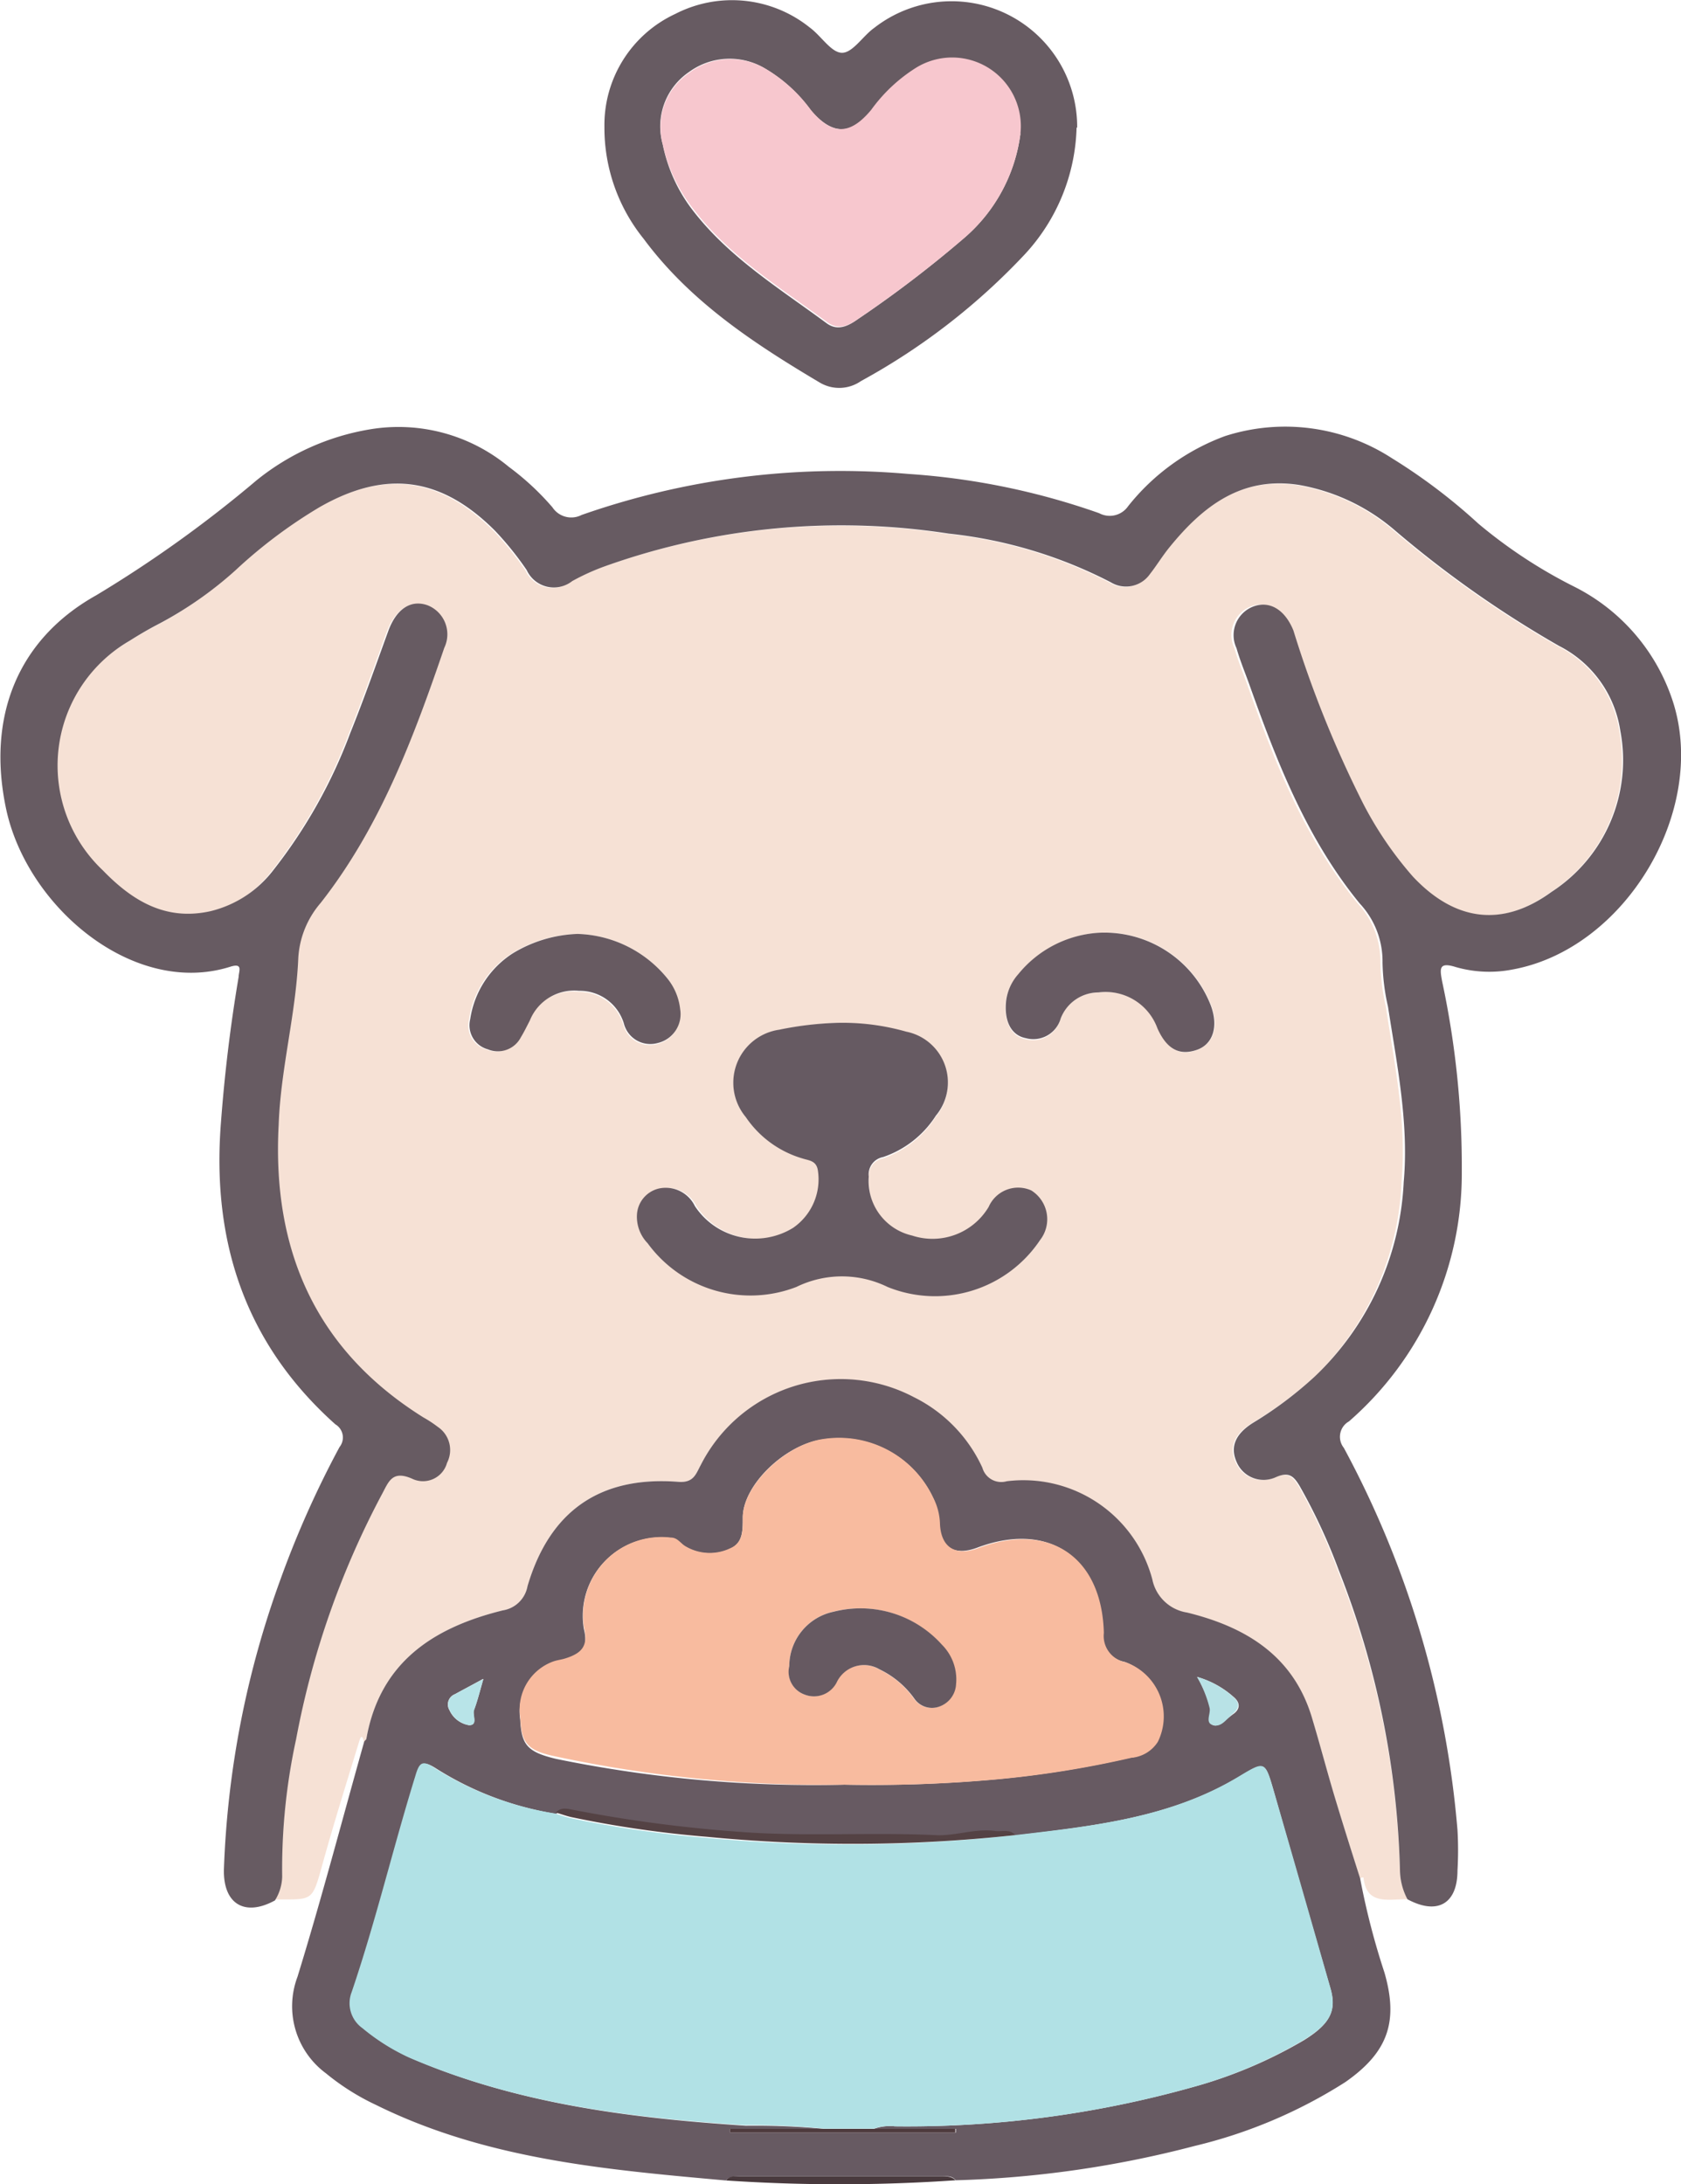<svg xmlns="http://www.w3.org/2000/svg" viewBox="0 0 85.66 111.3"><defs><style>.a{fill:#f6e1d5;}.b{fill:#675b62;}.c{fill:#675a62;}.d{fill:#493a3e;}.e{fill:#665a62;}.f{fill:#675a61;}.g{fill:#b1e1e5;}.h{fill:#f8bb9f;}.i{fill:#544244;}.j{fill:#4e3a3d;}.k{fill:#b8e2e6;}.l{fill:#b8e4e8;}.m{fill:#f7c7ce;}.n{fill:#665961;}</style></defs><path class="a" d="M104.72,116.43h-.1c-.91,0-2,.29-2.14-1.11h-.09s-.06.05-.08.07c-.42-1.34-.85-2.68-1.25-4s-.8-2.85-1.23-4.27c-1-3.13-3.41-4.56-6.34-5.28a2.14,2.14,0,0,1-1.77-1.69,6.8,6.8,0,0,0-7.42-5,1,1,0,0,1-1.24-.69,7.49,7.49,0,0,0-3.48-3.59A8,8,0,0,0,68.71,94.3c-.25.46-.36.92-1.14.86-4-.31-6.56,1.48-7.69,5.32a1.52,1.52,0,0,1-1.26,1.23c-3.52.87-6.26,2.63-6.95,6.54,0,.06-.08.12-.12.18-.09-.38-.16-.34-.26,0-.61,2-1.24,4-1.82,6.08S49,116.43,47,116.44a2.39,2.39,0,0,0,.37-1.22,31,31,0,0,1,.71-7,43.58,43.58,0,0,1,4.4-12.53c.32-.6.56-1.18,1.51-.74a1.27,1.27,0,0,0,1.72-.73,1.42,1.42,0,0,0-.47-1.83,6.13,6.13,0,0,0-.73-.48C49,88.46,46.79,83.36,47.13,77c.15-2.86.93-5.64,1-8.5a4.71,4.71,0,0,1,1.14-2.81c3-3.88,4.73-8.43,6.3-13a1.59,1.59,0,0,0-.86-2.17c-.84-.3-1.57.2-2,1.33-.63,1.73-1.24,3.47-1.93,5.18a26,26,0,0,1-3.93,7,5.73,5.73,0,0,1-3.19,2.12c-2.28.51-4-.52-5.49-2.08a7.34,7.34,0,0,1,1.33-11.7c.46-.29.93-.57,1.41-.82a19.28,19.28,0,0,0,4-2.78,25,25,0,0,1,4.32-3.26c3.38-1.93,6.21-1.53,8.94,1.21a15.87,15.87,0,0,1,1.61,2,1.52,1.52,0,0,0,2.32.56,11.53,11.53,0,0,1,1.68-.76,35.84,35.84,0,0,1,17.51-1.66,23.31,23.31,0,0,1,8.26,2.48,1.49,1.49,0,0,0,2-.42c.38-.43.68-.93,1-1.37,1.7-2.09,3.67-3.62,6.59-3.17a10.18,10.18,0,0,1,4.85,2.28,54.79,54.79,0,0,0,8.4,5.92,5.82,5.82,0,0,1,3.13,4.34,8,8,0,0,1-3.51,8.2c-2.51,1.83-4.93,1.49-7.06-.78a18.5,18.5,0,0,1-2.59-3.74,56.6,56.6,0,0,1-3.56-8.83c-.38-1-1.14-1.52-2-1.24a1.56,1.56,0,0,0-.9,2.14c.18.63.43,1.23.65,1.84,1.41,4,2.93,7.87,5.63,11.17a4.31,4.31,0,0,1,1.16,3,10.92,10.92,0,0,0,.28,2.26c.45,3,1.07,5.9.8,8.93A14.63,14.63,0,0,1,100,89.79a19.62,19.62,0,0,1-3.21,2.38c-.92.57-1.16,1.24-.82,2a1.49,1.49,0,0,0,2,.76c.68-.3.92,0,1.2.44a29.18,29.18,0,0,1,2,4.3A44.74,44.74,0,0,1,104.34,115,3.25,3.25,0,0,0,104.72,116.43Zm-29-44.66a16.94,16.94,0,0,0-2.93.35A2.73,2.73,0,0,0,71,76.57,5.29,5.29,0,0,0,74,78.7c.31.1.69.1.76.62a3,3,0,0,1-1.27,2.91,3.68,3.68,0,0,1-5-1.11,1.65,1.65,0,0,0-1.82-.9,1.45,1.45,0,0,0-1.13,1.3A1.94,1.94,0,0,0,66,83a6.49,6.49,0,0,0,7.55,2.19,5.28,5.28,0,0,1,4.65,0A6.44,6.44,0,0,0,86,82.84a1.73,1.73,0,0,0-.44-2.47,1.64,1.64,0,0,0-2.17.84,3.33,3.33,0,0,1-3.9,1.46,2.85,2.85,0,0,1-2.21-3,.9.9,0,0,1,.73-1,5.16,5.16,0,0,0,2.67-2.11,2.64,2.64,0,0,0-1.51-4.28A11.84,11.84,0,0,0,75.68,71.77ZM89,67.18a5.73,5.73,0,0,0-4.13,2.16,2.51,2.51,0,0,0-.62,1.36c-.09,1,.26,1.75,1,1.9a1.45,1.45,0,0,0,1.78-1A2.07,2.07,0,0,1,89,70.22a2.81,2.81,0,0,1,3,1.83c.49,1.08,1.13,1.43,2,1.1s1.12-1.22.71-2.29A5.82,5.82,0,0,0,89,67.18Zm-26.61.06a6.79,6.79,0,0,0-3.32,1,4.83,4.83,0,0,0-2.17,3.36,1.27,1.27,0,0,0,.9,1.53,1.32,1.32,0,0,0,1.68-.61c.17-.28.31-.57.46-.86a2.43,2.43,0,0,1,2.54-1.47,2.34,2.34,0,0,1,2.28,1.66,1.39,1.39,0,0,0,1.72,1,1.51,1.51,0,0,0,1.15-1.72A3,3,0,0,0,67,69.5,6.12,6.12,0,0,0,62.43,67.24Z" transform="translate(-33 -19.65)"/><path class="b" d="M104.72,116.43a3.25,3.25,0,0,1-.38-1.44,44.74,44.74,0,0,0-3.12-15.33,29.18,29.18,0,0,0-2-4.3c-.28-.46-.52-.74-1.2-.44a1.49,1.49,0,0,1-2-.76c-.34-.75-.1-1.42.82-2A19.62,19.62,0,0,0,100,89.79a14.63,14.63,0,0,0,4.53-9.91c.27-3-.35-6-.8-8.93a10.92,10.92,0,0,1-.28-2.26,4.31,4.31,0,0,0-1.16-3c-2.7-3.3-4.22-7.21-5.63-11.17-.22-.61-.47-1.21-.65-1.84a1.56,1.56,0,0,1,.9-2.14c.82-.28,1.58.2,2,1.24a56.6,56.6,0,0,0,3.56,8.83A18.5,18.5,0,0,0,105,64.32c2.13,2.27,4.55,2.61,7.06.78a8,8,0,0,0,3.51-8.2,5.82,5.82,0,0,0-3.13-4.34,54.79,54.79,0,0,1-8.4-5.92,10.18,10.18,0,0,0-4.85-2.28c-2.92-.45-4.89,1.08-6.59,3.17-.36.44-.66.94-1,1.37a1.49,1.49,0,0,1-2,.42,23.31,23.31,0,0,0-8.26-2.48A35.84,35.84,0,0,0,63.84,48.5a11.53,11.53,0,0,0-1.68.76,1.52,1.52,0,0,1-2.32-.56,15.87,15.87,0,0,0-1.61-2c-2.73-2.74-5.56-3.14-8.94-1.21A25,25,0,0,0,45,48.71a19.28,19.28,0,0,1-4,2.78c-.48.25-.95.53-1.41.82A7.34,7.34,0,0,0,38.24,64c1.51,1.56,3.21,2.59,5.49,2.08A5.73,5.73,0,0,0,46.92,64a26,26,0,0,0,3.93-7c.69-1.71,1.3-3.45,1.93-5.18.41-1.13,1.14-1.63,2-1.33a1.59,1.59,0,0,1,.86,2.17c-1.57,4.59-3.27,9.14-6.3,13a4.71,4.71,0,0,0-1.14,2.81c-.12,2.86-.9,5.64-1,8.5-.34,6.36,1.86,11.46,7.38,14.91a6.13,6.13,0,0,1,.73.48,1.42,1.42,0,0,1,.47,1.83A1.27,1.27,0,0,1,54,95c-1-.44-1.19.14-1.51.74a43.58,43.58,0,0,0-4.4,12.53,31,31,0,0,0-.71,7,2.39,2.39,0,0,1-.37,1.22c-1.53.84-2.64.19-2.6-1.58a48,48,0,0,1,2.89-14.8,49.87,49.87,0,0,1,3-6.72.78.78,0,0,0-.21-1.16c-4.61-4.12-6.31-9.34-5.83-15.39q.28-3.74.9-7.41c0-.27.25-.73-.42-.52-4.9,1.55-10.33-3-11.42-8-1-4.64.51-8.65,4.59-10.93a62.56,62.56,0,0,0,8.17-5.86,12.44,12.44,0,0,1,5.76-2.59,8.8,8.8,0,0,1,7.09,1.91,13.56,13.56,0,0,1,2.22,2.06,1.15,1.15,0,0,0,1.49.39,39.85,39.85,0,0,1,16.64-2.09,36.39,36.39,0,0,1,9.73,2,1.14,1.14,0,0,0,1.48-.36,11.28,11.28,0,0,1,4.94-3.57A10,10,0,0,1,103.93,43a29.06,29.06,0,0,1,4.4,3.33,25.09,25.09,0,0,0,4.88,3.21,10,10,0,0,1,5.06,5.93C120,61,115.81,68,110.09,69.05a6.18,6.18,0,0,1-2.9-.12c-.89-.28-.82.09-.7.74a45,45,0,0,1,1,9.68,16.75,16.75,0,0,1-5.75,12.73.9.9,0,0,0-.26,1.35,49.7,49.7,0,0,1,5.79,19.47,17.7,17.7,0,0,1,0,2.06C107.27,116.67,106.24,117.25,104.72,116.43Z" transform="translate(-33 -19.65)"/><path class="c" d="M51.55,108.43c0-.06.11-.12.12-.18.69-3.91,3.43-5.67,6.95-6.54a1.52,1.52,0,0,0,1.26-1.23c1.13-3.84,3.7-5.63,7.69-5.32.78.06.89-.4,1.14-.86a8,8,0,0,1,10.87-3.45,7.49,7.49,0,0,1,3.48,3.59,1,1,0,0,0,1.24.69,6.8,6.8,0,0,1,7.42,5,2.14,2.14,0,0,0,1.77,1.69c2.93.72,5.37,2.15,6.34,5.28.43,1.42.8,2.85,1.23,4.27s.83,2.68,1.25,4a37.56,37.56,0,0,0,1.24,4.8c.72,2.5.18,4.06-2,5.58A25.12,25.12,0,0,1,93.88,129a53.84,53.84,0,0,1-12.18,1.75c-.18-.24-.44-.2-.69-.2H70.68c-.25,0-.52,0-.69.21-6.1-.55-12.21-1.07-17.83-3.85a12.06,12.06,0,0,1-2.55-1.61,4.25,4.25,0,0,1-1.45-4.92C49.38,116.42,50.43,112.41,51.55,108.43ZM75,128.13H70.2v.19H81.71v-.19H77.53A2.44,2.44,0,0,1,78.6,128a53.84,53.84,0,0,0,15.19-2,23.3,23.3,0,0,0,5.66-2.39c1.32-.82,1.67-1.5,1.35-2.62q-1.45-5-2.9-10.09c-.44-1.51-.45-1.5-1.75-.72-3.51,2.11-7.47,2.52-11.41,3-.29-.33-.68-.15-1-.2-1-.13-1.91.26-2.89.22-3.35-.12-6.7.08-10.06-.17a71.36,71.36,0,0,1-8.52-1.08c-.32-.06-.65-.16-.92.13a16.2,16.2,0,0,1-6.12-2.31c-.7-.45-.84-.27-1,.41-1.13,3.65-2,7.38-3.24,11a1.56,1.56,0,0,0,.55,1.84,10.62,10.62,0,0,0,2.37,1.49c5.45,2.36,11.24,3.07,17.09,3.46A37.49,37.49,0,0,1,75,128.13Zm1-17.54a70,70,0,0,0,7.73-.27,51.27,51.27,0,0,0,6.84-1.1,1.77,1.77,0,0,0,1.34-.81,2.93,2.93,0,0,0-1.62-4.08,1.36,1.36,0,0,1-1.1-1.49c-.1-3.89-2.79-5.69-6.41-4.32-1.13.42-1.88,0-1.94-1.22A3.09,3.09,0,0,0,80.56,96a5.3,5.3,0,0,0-5.63-3c-1.9.24-4.09,2.32-4.08,4,0,.66,0,1.29-.65,1.57a2.42,2.42,0,0,1-2.29-.12c-.24-.15-.39-.38-.72-.43a4,4,0,0,0-4.44,4.62c.22.93,0,1.34-.92,1.63-.21.07-.43.09-.63.16a2.6,2.6,0,0,0-1.69,2.85c.06,1.28.36,1.65,1.84,2A65.17,65.17,0,0,0,76.06,110.59Zm18-5.49a6.11,6.11,0,0,1,.67,1.6c.06.3-.1.79.18.87s.66-.34,1-.58.38-.57,0-.88A4.71,4.71,0,0,0,94,105.1Zm-36.4.11c-.6.33-1,.54-1.42.77a.56.56,0,0,0-.28.81,1.33,1.33,0,0,0,1,.77c.47,0,.16-.51.25-.77C57.32,106.36,57.43,105.91,57.63,105.21Z" transform="translate(-33 -19.65)"/><path class="b" d="M87.86,26.15a9.87,9.87,0,0,1-2.63,6.45,33.34,33.34,0,0,1-8.36,6.47,1.94,1.94,0,0,1-2.07.09c-3.37-2-6.63-4.14-9-7.34a9,9,0,0,1-2-5.71,6.24,6.24,0,0,1,3.61-5.75,6.32,6.32,0,0,1,6.85.69c.58.42,1.09,1.28,1.64,1.29s1.07-.86,1.65-1.27a6.4,6.4,0,0,1,10.34,5.08Zm-2.91.3a3.5,3.5,0,0,0-5.35-3.26,8.18,8.18,0,0,0-2.19,2.08c-1,1.29-2,1.28-3.09,0A7.69,7.69,0,0,0,72,23.15a3.51,3.51,0,0,0-3.89.17A3.35,3.35,0,0,0,66.77,27a8.11,8.11,0,0,0,1.51,3.34c1.85,2.42,4.43,4,6.84,5.78.57.42,1.11.14,1.6-.21a58.78,58.78,0,0,0,5.42-4.14A8.41,8.41,0,0,0,85,26.45Z" transform="translate(-33 -19.65)"/><path class="d" d="M70,130.76c.17-.25.44-.21.69-.21H81c.25,0,.51,0,.69.2A86.34,86.34,0,0,1,70,130.76Z" transform="translate(-33 -19.65)"/><path class="e" d="M75.68,71.77a11.84,11.84,0,0,1,3.5.45,2.64,2.64,0,0,1,1.51,4.28A5.16,5.16,0,0,1,78,78.61a.9.9,0,0,0-.73,1,2.85,2.85,0,0,0,2.21,3,3.33,3.33,0,0,0,3.9-1.46,1.64,1.64,0,0,1,2.17-.84A1.73,1.73,0,0,1,86,82.84a6.44,6.44,0,0,1-7.77,2.39,5.28,5.28,0,0,0-4.65,0A6.49,6.49,0,0,1,66,83a1.94,1.94,0,0,1-.54-1.49,1.45,1.45,0,0,1,1.13-1.3,1.65,1.65,0,0,1,1.82.9,3.68,3.68,0,0,0,5,1.11,3,3,0,0,0,1.27-2.91c-.07-.52-.45-.52-.76-.62A5.29,5.29,0,0,1,71,76.57a2.73,2.73,0,0,1,1.71-4.45A16.94,16.94,0,0,1,75.68,71.77Z" transform="translate(-33 -19.65)"/><path class="c" d="M89,67.18a5.82,5.82,0,0,1,5.69,3.68c.41,1.07.14,2-.71,2.29s-1.51,0-2-1.1a2.81,2.81,0,0,0-3-1.83,2.07,2.07,0,0,0-1.93,1.33,1.45,1.45,0,0,1-1.78,1c-.76-.15-1.11-.89-1-1.9a2.51,2.51,0,0,1,.62-1.36A5.73,5.73,0,0,1,89,67.18Z" transform="translate(-33 -19.65)"/><path class="f" d="M62.43,67.24A6.12,6.12,0,0,1,67,69.5a3,3,0,0,1,.66,1.58,1.51,1.51,0,0,1-1.15,1.72,1.39,1.39,0,0,1-1.72-1,2.34,2.34,0,0,0-2.28-1.66A2.43,2.43,0,0,0,60,71.65c-.15.29-.29.58-.46.86a1.32,1.32,0,0,1-1.68.61,1.27,1.27,0,0,1-.9-1.53,4.83,4.83,0,0,1,2.17-3.36A6.79,6.79,0,0,1,62.43,67.24Z" transform="translate(-33 -19.65)"/><path class="g" d="M84.74,113.16c3.94-.46,7.9-.87,11.41-3,1.3-.78,1.31-.79,1.75.72q1.45,5,2.9,10.09c.32,1.12,0,1.8-1.35,2.62A23.3,23.3,0,0,1,93.79,126a53.84,53.84,0,0,1-15.19,2,2.44,2.44,0,0,0-1.07.12H75a37.49,37.49,0,0,0-4.1-.18c-5.85-.39-11.64-1.1-17.09-3.46A10.62,10.62,0,0,1,51.47,123a1.56,1.56,0,0,1-.55-1.84c1.23-3.62,2.11-7.35,3.24-11,.2-.68.34-.86,1-.41a16.2,16.2,0,0,0,6.12,2.31c.28.08.54.18.82.24a55.45,55.45,0,0,0,6.91,1A76.89,76.89,0,0,0,84.74,113.16Z" transform="translate(-33 -19.65)"/><path class="h" d="M76.06,110.59a65.17,65.17,0,0,1-14.71-1.43c-1.48-.3-1.78-.67-1.84-2a2.6,2.6,0,0,1,1.69-2.85c.2-.07.42-.09.63-.16.91-.29,1.14-.7.92-1.63A4,4,0,0,1,67.19,98c.33,0,.48.28.72.43a2.42,2.42,0,0,0,2.29.12c.67-.28.65-.91.65-1.57,0-1.64,2.18-3.72,4.08-4a5.3,5.3,0,0,1,5.63,3,3.09,3.09,0,0,1,.34,1.34c.06,1.2.81,1.64,1.94,1.22,3.62-1.37,6.31.43,6.41,4.32a1.36,1.36,0,0,0,1.1,1.49A2.93,2.93,0,0,1,92,108.41a1.77,1.77,0,0,1-1.34.81,51.27,51.27,0,0,1-6.84,1.1A70,70,0,0,1,76.06,110.59Zm-2.84-6A1.23,1.23,0,0,0,74,106a1.3,1.3,0,0,0,1.64-.67,1.54,1.54,0,0,1,2.15-.62,4.66,4.66,0,0,1,1.8,1.52,1.09,1.09,0,0,0,1.26.38,1.28,1.28,0,0,0,.85-1.15,2.5,2.5,0,0,0-.72-2,5.57,5.57,0,0,0-5.53-1.68A2.84,2.84,0,0,0,73.22,104.55Z" transform="translate(-33 -19.65)"/><path class="i" d="M84.74,113.16a76.89,76.89,0,0,1-15.69.09,55.45,55.45,0,0,1-6.91-1c-.28-.06-.54-.16-.82-.24.27-.29.6-.19.92-.13A71.36,71.36,0,0,0,70.76,113c3.36.25,6.71,0,10.06.17,1,0,1.91-.35,2.89-.22C84.06,113,84.45,112.83,84.74,113.16Z" transform="translate(-33 -19.65)"/><path class="j" d="M75,128.13h6.68v.19H70.2v-.19Z" transform="translate(-33 -19.65)"/><path class="k" d="M94,105.1a4.71,4.71,0,0,1,1.82,1c.37.31.35.59,0,.88s-.57.69-1,.58-.12-.57-.18-.87A6.11,6.11,0,0,0,94,105.1Z" transform="translate(-33 -19.65)"/><path class="l" d="M57.63,105.21c-.2.7-.31,1.15-.47,1.58-.09.26.22.77-.25.77a1.33,1.33,0,0,1-1-.77.56.56,0,0,1,.28-.81C56.61,105.75,57,105.54,57.63,105.21Z" transform="translate(-33 -19.65)"/><path class="m" d="M85,26.45a8.41,8.41,0,0,1-2.81,5.28,58.78,58.78,0,0,1-5.42,4.14c-.49.35-1,.63-1.6.21-2.41-1.78-5-3.36-6.84-5.78A8.11,8.11,0,0,1,66.77,27a3.35,3.35,0,0,1,1.35-3.64A3.51,3.51,0,0,1,72,23.15a7.69,7.69,0,0,1,2.31,2.09c1.07,1.31,2,1.32,3.09,0a8.18,8.18,0,0,1,2.19-2.08A3.5,3.5,0,0,1,85,26.45Z" transform="translate(-33 -19.65)"/><path class="n" d="M73.22,104.55a2.84,2.84,0,0,1,2.25-2.77A5.57,5.57,0,0,1,81,103.46a2.5,2.5,0,0,1,.72,2,1.28,1.28,0,0,1-.85,1.15,1.09,1.09,0,0,1-1.26-.38,4.66,4.66,0,0,0-1.8-1.52,1.54,1.54,0,0,0-2.15.62A1.3,1.3,0,0,1,74,106,1.23,1.23,0,0,1,73.22,104.55Z" transform="translate(-33 -19.65)"/></svg>